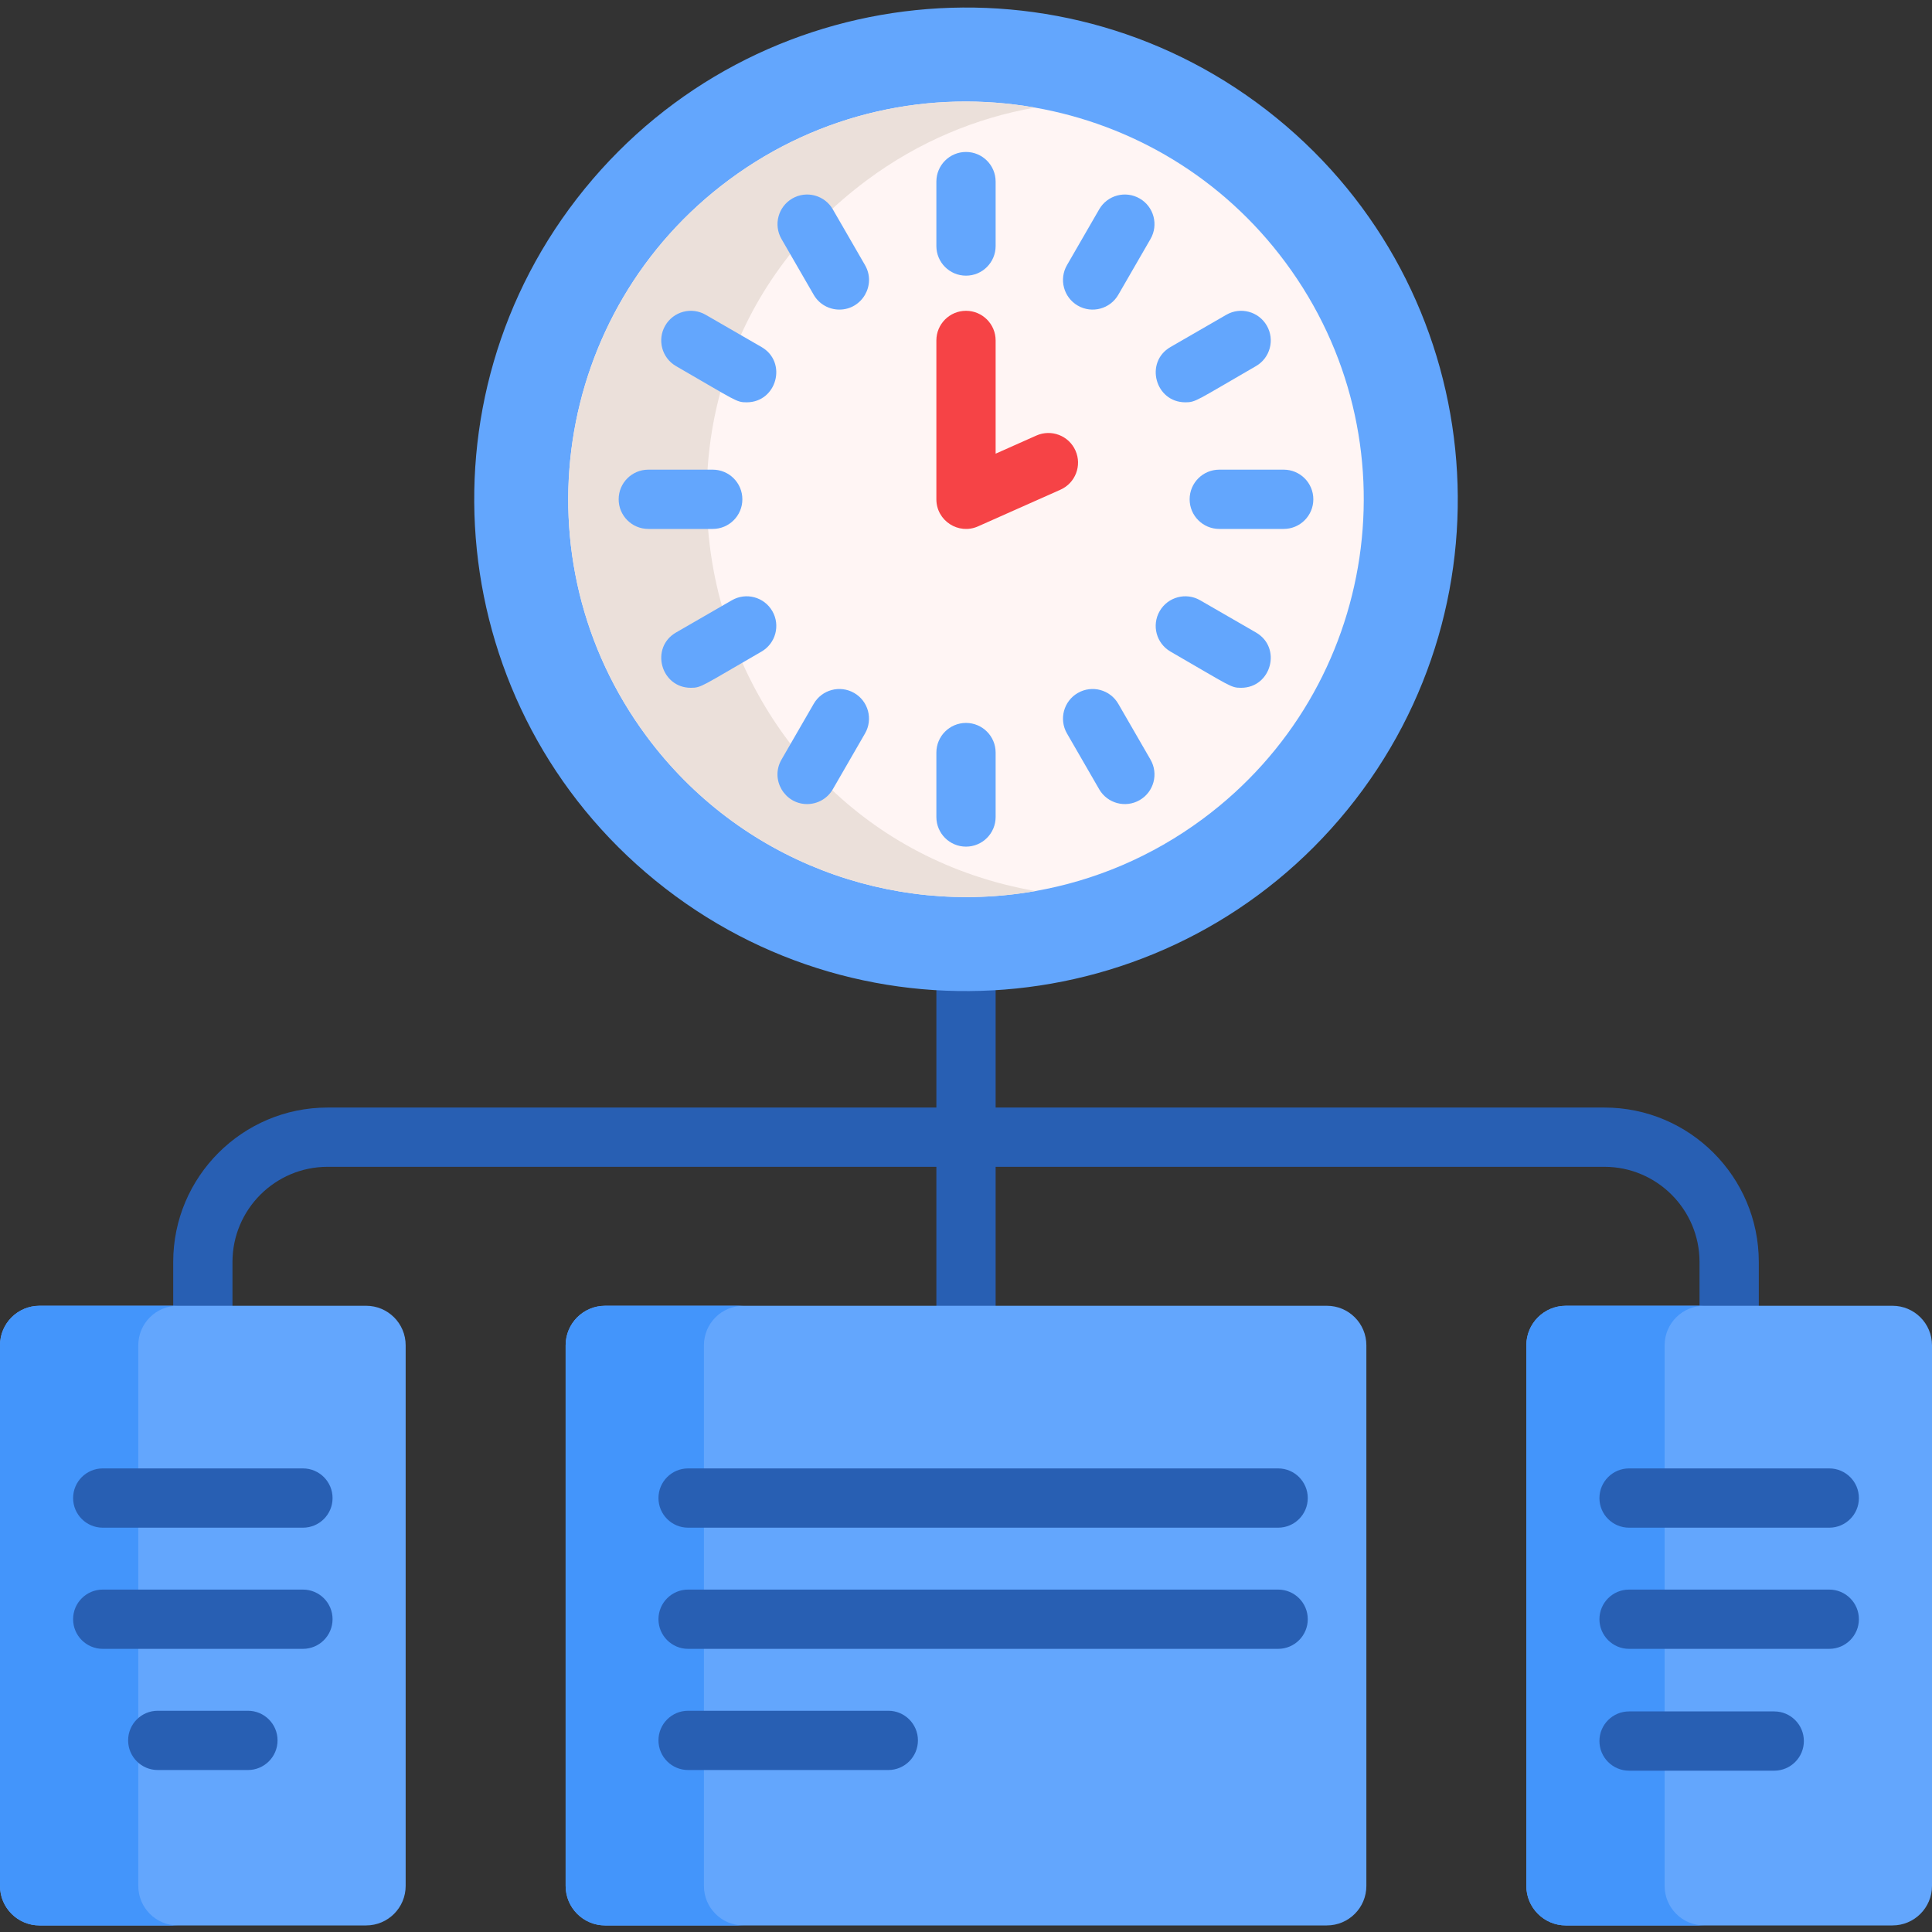 <svg height="512pt" viewBox="0 -2 512 512" width="512pt" xmlns="http://www.w3.org/2000/svg"><rect x="0" y="-2" width="512" height="512" fill="#333333" stroke="none"/><path d="m53.754 367.949c4.34 0 7.855-3.516 7.855-7.852v-27.668c0-13.902 11.309-25.211 25.207-25.211h161.332v52.879c0 4.336 3.516 7.852 7.852 7.852s7.852-3.516 7.852-7.852v-52.879h161.332c13.898 0 25.207 11.309 25.207 25.211v27.668c0 4.336 3.516 7.852 7.855 7.852 4.336 0 7.852-3.516 7.852-7.852v-27.668c0-22.562-18.355-40.918-40.914-40.918h-161.332v-36.91c0-4.336-3.516-7.852-7.852-7.852s-7.852 3.516-7.852 7.852v36.91h-161.332c-22.559 0-40.914 18.355-40.914 40.918v27.668c0 4.336 3.516 7.852 7.852 7.852zm0 0" fill="#285fb3"/><path d="m501.527 344.043h-86.559c-5.781 0-10.473 4.684-10.473 10.473v143.27c0 5.781 4.691 10.473 10.473 10.473h86.559c5.781 0 10.473-4.691 10.473-10.473v-143.27c0-5.789-4.691-10.473-10.473-10.473zm0 0" fill="#63a6fd"/><path d="m97.031 344.043h-86.559c-5.781 0-10.473 4.684-10.473 10.473v143.27c0 5.781 4.691 10.473 10.473 10.473h86.559c5.781 0 10.473-4.691 10.473-10.473v-143.27c0-5.789-4.691-10.473-10.473-10.473zm0 0" fill="#63a6fd"/><path d="m351.629 344.043h-191.258c-5.793 0-10.473 4.684-10.473 10.473v143.27c0 5.781 4.68 10.473 10.473 10.473h191.258c5.793 0 10.473-4.691 10.473-10.473v-143.27c0-5.789-4.68-10.473-10.473-10.473zm0 0" fill="#63a6fd"/><path d="m451.613 508.262h-36.645c-5.781 0-10.473-4.691-10.473-10.473v-143.27c0-5.793 4.691-10.473 10.473-10.473h36.645c-5.777 0-10.469 4.68-10.469 10.473v143.27c0 5.781 4.691 10.473 10.469 10.473zm0 0" fill="#4395fb"/><path d="m47.117 508.262h-36.645c-5.781 0-10.473-4.691-10.473-10.473v-143.27c0-5.793 4.691-10.473 10.473-10.473h36.645c-5.777 0-10.469 4.68-10.469 10.473v143.27c0 5.781 4.691 10.473 10.469 10.473zm0 0" fill="#4395fb"/><path d="m197.02 508.262h-36.648c-5.793 0-10.473-4.691-10.473-10.473v-143.27c0-5.793 4.68-10.473 10.473-10.473h36.648c-5.793 0-10.473 4.68-10.473 10.473v143.27c0 5.781 4.68 10.473 10.473 10.473zm0 0" fill="#4395fb"/><path d="m338.719 387.145h-156.363c-4.336 0-7.855 3.52-7.855 7.855s3.52 7.852 7.855 7.852h156.363c4.336 0 7.852-3.516 7.852-7.852s-3.516-7.855-7.852-7.855zm0 0" fill="#285fb3"/><path d="m338.719 419.258h-156.363c-4.336 0-7.855 3.516-7.855 7.852s3.52 7.852 7.855 7.852h156.363c4.336 0 7.852-3.516 7.852-7.852s-3.516-7.852-7.852-7.852zm0 0" fill="#285fb3"/><path d="m235.406 451.367h-53.051c-4.336 0-7.855 3.516-7.855 7.852 0 4.34 3.52 7.855 7.855 7.855h53.051c4.336 0 7.855-3.516 7.855-7.855 0-4.336-3.516-7.852-7.855-7.852zm0 0" fill="#285fb3"/><path d="m80.281 387.145h-53.051c-4.34 0-7.855 3.52-7.855 7.855s3.516 7.852 7.855 7.852h53.051c4.336 0 7.852-3.516 7.852-7.852s-3.516-7.855-7.852-7.855zm0 0" fill="#285fb3"/><path d="m80.281 419.258h-53.051c-4.34 0-7.855 3.516-7.855 7.852s3.516 7.852 7.855 7.852h53.051c4.336 0 7.852-3.516 7.852-7.852s-3.516-7.852-7.852-7.852zm0 0" fill="#285fb3"/><path d="m65.699 451.367h-23.891c-4.336 0-7.852 3.516-7.852 7.852 0 4.34 3.516 7.855 7.852 7.855h23.891c4.34 0 7.855-3.516 7.855-7.855 0-4.336-3.516-7.852-7.855-7.852zm0 0" fill="#285fb3"/><path d="m431.719 402.852h53.051c4.34 0 7.855-3.516 7.855-7.852s-3.516-7.855-7.855-7.855h-53.051c-4.336 0-7.852 3.52-7.852 7.855s3.516 7.852 7.852 7.852zm0 0" fill="#285fb3"/><path d="m484.77 419.258h-53.051c-4.336 0-7.852 3.516-7.852 7.852s3.516 7.852 7.852 7.852h53.051c4.34 0 7.855-3.516 7.855-7.852s-3.516-7.852-7.855-7.852zm0 0" fill="#285fb3"/><path d="m470.191 451.543h-38.473c-4.336 0-7.852 3.516-7.852 7.852 0 4.336 3.516 7.852 7.852 7.852h38.473c4.336 0 7.852-3.516 7.852-7.852 0-4.336-3.516-7.852-7.852-7.852zm0 0" fill="#285fb3"/><path d="m338.25 29.23c-55.832-45.422-137.918-36.984-183.34 18.848-45.426 55.828-36.988 137.914 18.844 183.336 55.832 45.426 137.914 36.988 183.34-18.844 45.422-55.832 36.988-137.914-18.844-183.34zm0 0" fill="#63a6fd"/><path d="m318.773 215.004c-13.582 10.07-28.785 16.387-44.375 19.129-38.094 6.723-78.469-7.852-103.074-41.047-34.672-46.762-24.859-112.781 21.902-147.449 24.188-17.934 53.527-23.965 81.023-19.129 25.652 4.504 49.695 18.461 66.426 41.047 34.672 46.762 24.859 112.777-21.902 147.449zm0 0" fill="#fff5f4"/><path d="m274.398 234.137c-38.094 6.723-78.469-7.855-103.074-41.047-34.672-46.762-24.859-112.781 21.902-147.449 24.188-17.938 53.527-23.969 81.023-19.129-15.59 2.742-30.793 9.055-44.375 19.129-74.688 55.371-45.684 172.664 44.523 188.496zm0 0" fill="#ebe0da"/><g fill="#63a6fd"><path d="m256 38.27c-4.336 0-7.852 3.516-7.852 7.855v17.078c0 4.336 3.516 7.852 7.852 7.852s7.852-3.516 7.852-7.852v-17.078c0-4.34-3.516-7.855-7.852-7.855zm0 0"/><path d="m302.023 50.602c-3.758-2.168-8.559-.883-10.727 2.875l-8.539 14.789c-2.168 3.758-.883 8.559 2.875 10.73 3.754 2.168 8.559.883 10.727-2.875l8.539-14.789c2.168-3.758.883-8.559-2.875-10.73zm0 0"/><path d="m314.133 104.617c2.789 0 2.816-.418 18.711-9.594 3.754-2.168 5.039-6.973 2.871-10.727-2.168-3.758-6.969-5.047-10.727-2.875l-14.789 8.539c-6.941 4.008-4.07 14.656 3.934 14.656zm0 0"/><path d="m340.195 122.465h-17.078c-4.336 0-7.852 3.516-7.852 7.855 0 4.336 3.516 7.852 7.852 7.852h17.078c4.336 0 7.852-3.516 7.852-7.852 0-4.34-3.516-7.855-7.852-7.855zm0 0"/><path d="m332.844 165.617-14.793-8.539c-3.754-2.172-8.559-.883-10.727 2.875-2.168 3.754-.883 8.559 2.875 10.727 16.078 9.285 15.957 9.594 18.707 9.594 8.008 0 10.879-10.648 3.938-14.656zm0 0"/><path d="m296.359 184.52c-2.168-3.758-6.973-5.043-10.727-2.875-3.758 2.168-5.043 6.973-2.875 10.727l8.539 14.793c2.168 3.754 6.973 5.043 10.727 2.871 3.758-2.168 5.043-6.969 2.875-10.727zm0 0"/><path d="m256 189.582c-4.336 0-7.852 3.52-7.852 7.855v17.078c0 4.336 3.516 7.852 7.852 7.852s7.852-3.516 7.852-7.852v-17.078c0-4.336-3.516-7.855-7.852-7.855zm0 0"/><path d="m226.367 181.645c-3.758-2.168-8.559-.883-10.727 2.875l-8.539 14.789c-3.035 5.258.809 11.781 6.793 11.781 2.715 0 5.355-1.41 6.809-3.926l8.539-14.793c2.168-3.754.883-8.559-2.875-10.727zm0 0"/><path d="m193.949 157.078-14.793 8.539c-6.938 4.008-4.066 14.656 3.938 14.656 2.789 0 2.812-.418 18.707-9.594 3.758-2.168 5.043-6.973 2.875-10.727-2.168-3.758-6.973-5.047-10.727-2.875zm0 0"/><path d="m196.734 130.32c0-4.34-3.516-7.855-7.852-7.855h-17.078c-4.336 0-7.852 3.516-7.852 7.855 0 4.336 3.516 7.852 7.852 7.852h17.078c4.336 0 7.852-3.516 7.852-7.852zm0 0"/><path d="m201.801 89.961-14.789-8.539c-3.758-2.172-8.559-.883-10.727 2.875-2.168 3.754-.883 8.559 2.871 10.727 16.082 9.281 15.957 9.594 18.711 9.594 8.004 0 10.879-10.648 3.934-14.656zm0 0"/><path d="m220.703 53.477c-2.168-3.754-6.973-5.043-10.727-2.875-3.758 2.172-5.043 6.973-2.875 10.73l8.539 14.789c1.453 2.52 4.094 3.926 6.809 3.926 5.988 0 9.828-6.523 6.793-11.781zm0 0"/></g><path d="m285.012 117.41c-1.762-3.965-6.402-5.746-10.367-3.984l-10.793 4.805v-30.008c0-4.34-3.516-7.855-7.852-7.855s-7.852 3.516-7.852 7.855v42.098c0 5.676 5.859 9.48 11.043 7.172l21.84-9.715c3.961-1.766 5.746-6.406 3.98-10.367zm0 0" fill="#f64346"/></svg>